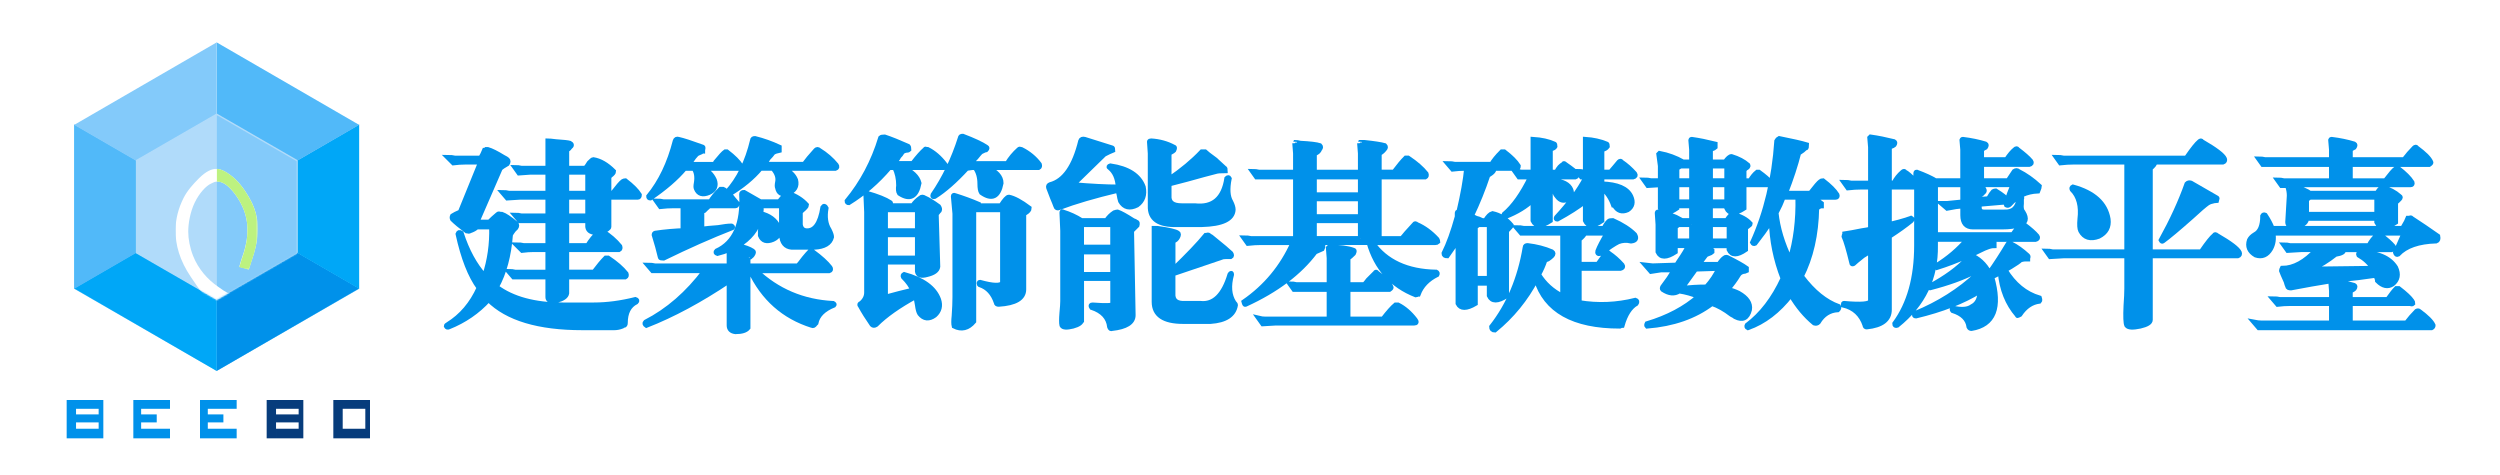 <?xml version="1.0" encoding="utf-8"?>
<!-- Generator: Adobe Illustrator 28.1.0, SVG Export Plug-In . SVG Version: 6.00 Build 0)  -->
<svg version="1.1" id="图层_1" xmlns="http://www.w3.org/2000/svg" xmlns:xlink="http://www.w3.org/1999/xlink" x="0px" y="0px"
	 viewBox="0 0 1500 285" style="enable-background:new 0 0 1500 285;" xml:space="preserve">
<style type="text/css">
	.st0{fill:#0091EA;stroke:#0091EA;stroke-width:3;}
	.st1{fill-rule:evenodd;clip-rule:evenodd;fill:#0091EA;}
	.st2{fill-rule:evenodd;clip-rule:evenodd;fill:#063C7C;}
	.st3{fill:#FFFFFF;}
	.st4{fill:#82D2FF;}
	.st5{fill:#0091EA;}
	.st6{fill:#00A7F7;}
	.st7{fill:#51B9F9;}
	.st8{fill:#83CAFA;}
	.st9{fill:#B0DBFA;}
	.st10{filter:url(#Adobe_OpacityMaskFilter);}
	.st11{fill-rule:evenodd;clip-rule:evenodd;fill:#FFFFFF;}
	.st12{mask:url(#mask-2_00000076568356338112172000000011879234831757933956_);fill:#83CAFA;}
	.st13{filter:url(#Adobe_OpacityMaskFilter_00000125589801296709233560000010816736257575422393_);}
	.st14{mask:url(#mask-2_00000172412419847966788590000009246759556466878380_);fill:#FFFFFF;}
	.st15{filter:url(#Adobe_OpacityMaskFilter_00000018940535240207090780000013287422665873951632_);}
	.st16{mask:url(#mask-2_00000145037975880392681550000003341942849238656907_);fill:#BDF280;}
</style>
<g id="BEEBD文字">
	<g id="建筑节能基础数据平台" transform="translate(267.812, 81.75)">
		<path id="形状" class="st0" d="M72.19,50.62v15h12.66c1.88-3.12,4.06-5.78,6.56-7.97c-4.06,0.31-6.25-0.78-6.56-3.28v-3.75
			H72.19z M72.19,36.56v11.25h12.66V36.56H72.19z M72.19,21.56v12.66h12.66V21.56H72.19z M72.19,94.22
			c-0.31,1.88-2.34,3.28-6.09,4.22c-3.44,0.62-5.16,0-5.16-1.88V84.38H47.81c-2.81,0-5.31,0-7.5,0l-2.81-3.28
			c1.25,0,2.5,0.16,3.75,0.47h19.69V67.97H52.5c-2.19,0-4.53,0.16-7.03,0.47l-3.28-3.28c1.56,0,2.97,0.16,4.22,0.47h14.53v-15h-9.38
			c-2.81,0-5.31,0-7.5,0l-2.81-3.28c1.25,0,2.5,0.16,3.75,0.47h15.94V36.56H44.06c-0.31,0-2.81,0.16-7.5,0.47l-2.81-3.28
			c1.25,0,2.5,0.16,3.75,0.47h23.44V21.56H50.16l-6.56,0.47l-2.34-3.28c1.25,0,2.5,0.16,3.75,0.47h15.94V2.81
			c0.62,0,2.19,0.16,4.69,0.47c4.69,0.31,7.5,0.62,8.44,0.94c1.25,0.62,1.25,1.41,0,2.34c-0.62,0.94-1.25,1.41-1.88,1.41v11.25
			h11.25c0.62-0.62,1.41-1.72,2.34-3.28c1.25-1.25,2.03-1.88,2.34-1.88c4.06,0.62,8.12,2.97,12.19,7.03c0,0.62-0.62,1.41-1.88,2.34
			c-0.62,0.62-0.94,0.94-0.94,0.94v9.84h2.34c3.12-4.06,5.16-6.41,6.09-7.03c0.62-0.31,1.09-0.47,1.41-0.47
			c4.06,3.12,6.88,5.94,8.44,8.44c0,0.94-0.31,1.41-0.94,1.41H97.5v17.81c0,0.62-1.25,1.56-3.75,2.81c4.06,2.5,7.5,5.47,10.31,8.91
			c0.31,0.94,0.16,1.56-0.47,1.88H72.19v13.59h16.41c2.81-3.75,5.16-6.56,7.03-8.44c0.62,0,1.09,0,1.41,0
			c4.69,3.12,8.28,6.25,10.78,9.38c0.31,0.94,0.16,1.56-0.47,1.88H72.19V94.22z M113.91,99.38c-4.38,2.19-6.56,6.41-6.56,12.66
			c0,0.94-0.31,1.41-0.94,1.41c-0.31,0-0.62,0.16-0.94,0.47c-1.56,0.62-3.12,0.94-4.69,0.94H81.56c-26.25,0-45-5.62-56.25-16.88
			c-6.56,7.19-14.53,12.66-23.91,16.41c-0.62,0.31-1.09,0.16-1.41-0.47c0-0.31,0.31-0.62,0.94-0.94c8.12-5,14.38-12.34,18.75-22.03
			c-5.31-7.19-9.53-17.97-12.66-32.34c0.31-0.94,0.94-1.09,1.88-0.47c3.44,10.62,8.12,19.22,14.06,25.78
			c3.12-9.38,4.53-19.22,4.22-29.53h-8.91c-0.94,0.94-2.34,1.72-4.22,2.34c-0.31,0.31-0.78,0.31-1.41,0c-0.31,0-0.47,0-0.47,0
			c-3.75-2.81-6.56-5.16-8.44-7.03c-0.31-0.62-0.31-1.25,0-1.88c0.94-0.62,2.5-1.41,4.69-2.34l12.19-30h-9.38
			c-2.19,0-4.53,0.16-7.03,0.47l-3.28-3.28c1.56,0,2.97,0.16,4.22,0.47h15.47c0.94-1.56,1.72-3.12,2.34-4.69
			c0.31,0,0.62-0.16,0.94-0.47c0.62,0,0.94,0,0.94,0c2.19,0.62,5.31,2.19,9.38,4.69c1.25,0.62,2.03,1.09,2.34,1.41
			c0.62,0.62,0.62,1.41,0,2.34c-2.19,1.25-3.59,2.19-4.22,2.81L18.28,51.56h7.5c1.56-1.56,3.28-3.12,5.16-4.69
			c0.31-0.31,0.78-0.31,1.41,0c0.31,0,0.62,0,0.94,0c1.88,0.62,4.69,2.5,8.44,5.62c0.62,0.62,0.62,1.41,0,2.34
			c-0.31,0.31-0.78,0.78-1.41,1.41c-0.94,1.25-1.56,2.19-1.88,2.81C37.5,71.56,34.69,82.03,30,90.47
			c9.69,7.19,22.97,10.78,39.84,10.78h18.75c7.81,0,16.09-1.09,24.84-3.28C114.38,98.28,114.53,98.75,113.91,99.38z"/>
		<path id="形状_00000008838589629116119650000008307953956256339352_" class="st0" d="M201.56,19.22
			c4.06,1.56,6.72,3.91,7.97,7.03c0.94,3.75-0.62,6.41-4.69,7.97c4.69,1.56,8.44,3.91,11.25,7.03c0,0.62-0.94,1.72-2.81,3.28
			c-0.62,0.62-0.94,0.94-0.94,0.94v7.5c0.31,2.19,1.41,3.44,3.28,3.75c5.31,0.62,8.75-4.06,10.31-14.06
			c0.62-0.94,1.25-0.78,1.88,0.47c-0.94,5.31-0.31,9.69,1.88,13.12c0.94,1.88,1.41,3.28,1.41,4.22c-0.94,3.75-4.38,5.78-10.31,6.09
			h-13.59c-3.75-0.31-5.78-2.81-6.09-7.5V41.72h-12.66c0.62,1.25,0.62,2.81,0,4.69c5.31,1.25,8.91,3.91,10.78,7.97
			c1.25,3.44,0.16,5.94-3.28,7.5c-3.75,1.56-6.25,0.78-7.5-2.34c0-0.62,0-1.56,0-2.81c0.62-3.12,0.47-5.62-0.47-7.5
			c-1.56,6.56-5.94,12.03-13.12,16.41c4.06,0.94,7.03,2.03,8.91,3.28c0.62,0.31,0.62,0.94,0,1.88c-0.31,0.62-0.94,1.25-1.88,1.88
			c0.94-0.62,0.62-0.47-0.94,0.47v4.69h30c0.62-0.62,1.88-2.19,3.75-4.69c1.56-1.88,2.66-3.12,3.28-3.75c0.62,0,1.25,0,1.88,0
			c4.69,3.44,8.12,6.56,10.31,9.38c0.62,0.94,0.47,1.56-0.47,1.88h-44.06c12.81,12.19,28.28,18.75,46.41,19.69
			c0.62,0.31,0.78,0.62,0.47,0.94c-6.25,2.5-9.84,6.09-10.78,10.78c0,0-0.16,0.16-0.47,0.47c-0.62,0.94-1.25,1.25-1.88,0.94
			c-16.88-5.31-29.22-16.25-37.03-32.81h-1.41v34.22c-1.25,1.56-3.75,2.34-7.5,2.34c-2.5-0.31-3.75-1.56-3.75-3.75V86.72
			c-17.19,11.56-33.75,20.47-49.69,26.72c-0.94-0.62-1.09-1.25-0.47-1.88c13.44-6.88,25.31-17.19,35.62-30.94h-23.91
			c-2.5,0-5,0-7.5,0l-2.81-3.28c1.56,0,2.97,0.16,4.22,0.47h44.53v-4.69v-5.16c-2.19,0.94-4.53,1.72-7.03,2.34
			c-0.94-0.31-1.09-0.78-0.47-1.41c10.94-5,15.94-16.41,15-34.22c0-0.62,0.47-0.94,1.41-0.94c1.56,0.94,4.84,2.81,9.84,5.62h11.25
			c2.5-3.12,4.06-4.84,4.69-5.16c-3.12,0.94-5-0.16-5.62-3.28c-0.31-0.62-0.31-1.72,0-3.28c0.62-2.81-0.31-5.62-2.81-8.44h-7.5
			c-4.69,5.62-10.94,10.78-18.75,15.47c0.62,0.62,1.41,1.56,2.34,2.81c1.25,1.56,2.03,2.5,2.34,2.81c0,0.94-0.31,1.41-0.94,1.41
			h-16.41c0.31,0.31,0,0.78-0.94,1.41c-0.31,0.31-0.78,0.78-1.41,1.41c-0.94,0.31-1.41,0.62-1.41,0.94v10.31
			c2.19-0.31,5.47-0.62,9.84-0.94c3.44-0.62,6.09-0.94,7.97-0.94c0.62,0.31,0.78,0.62,0.47,0.94c-12.81,5-26.56,11.09-41.25,18.28
			c-1.25,0-1.88-0.16-1.88-0.47c-0.94-4.06-2.19-8.59-3.75-13.59c0-0.62,0.47-0.94,1.41-0.94c1.88-0.31,4.53-0.62,7.97-0.94
			c3.75-0.31,6.41-0.47,7.97-0.47v-15h-5.62c-2.5,0-5.16,0.16-7.97,0.47l-2.34-3.28c1.56,0,2.97,0.16,4.22,0.47h28.12
			c1.25-2.19,3.28-4.69,6.09-7.5c0.62,0,1.09,0,1.41,0c0,0,0.31,0.16,0.94,0.47c0.62,0.62,1.09,1.09,1.41,1.41
			c7.19-7.81,12.34-18.28,15.47-31.41c0-0.62,0.47-0.94,1.41-0.94c5,1.25,9.84,2.97,14.53,5.16c0,0.62,0,1.25,0,1.88
			c-1.56,0.31-2.81,0.78-3.75,1.41c-0.62,0.94-1.56,2.03-2.81,3.28c-0.94,1.56-1.72,2.81-2.34,3.75h23.91
			c1.56-2.19,3.91-5,7.03-8.44c0.62-0.62,1.25-0.62,1.88,0c4.06,2.5,7.5,5.47,10.31,8.91c0.62,0.94,0.47,1.56-0.47,1.88H201.56z
			 M153.28,19.22c3.44,1.25,5.94,3.59,7.5,7.03c1.25,3.44,0.16,5.94-3.28,7.5c-3.75,1.56-6.25,0.78-7.5-2.34
			c-0.31-0.62-0.31-1.72,0-3.28c0.62-3.75,0.16-6.72-1.41-8.91h-5.62c-5,5.94-11.88,11.88-20.62,17.81c-0.62,0-0.94-0.31-0.94-0.94
			c7.19-8.75,12.5-19.84,15.94-33.28c0.31-0.94,0.94-1.25,1.88-0.94c2.81,0.62,7.66,2.19,14.53,4.69c0.31,0,0.31,0.62,0,1.88
			c0,0.31,0,0.47,0,0.47c-0.31,0-0.62,0.16-0.94,0.47c-1.56,0.62-2.5,1.09-2.81,1.41c-0.94,0.94-2.03,2.34-3.28,4.22
			c-0.62,0.94-1.09,1.56-1.41,1.88h15.47c0.31-0.31,0.62-0.78,0.94-1.41c2.81-3.44,4.69-5.47,5.62-6.09c0.31,0,0.62,0,0.94,0
			c4.06,3.12,6.88,5.94,8.44,8.44c0.31,0.62,0,1.09-0.94,1.41H153.28z"/>
		<path id="形状_00000179631203879031432660000017342037934747443361_" class="st0" d="M252.19,93.75V45.47l-0.47-10.78
			c0.31-0.31,0.47-0.47,0.47-0.47c6.56,1.88,11.25,3.75,14.06,5.62c0.31,0,0.31,0.47,0,1.41c0,0.31,0,0.47,0,0.47h13.59
			c1.25-1.88,2.81-3.44,4.69-4.69c0.62-0.62,1.41-0.62,2.34,0c2.19,0.94,5,2.66,8.44,5.16c0.62,0.94,0.78,1.72,0.47,2.34
			c0,0-0.16,0.16-0.47,0.47c-0.62,0.94-1.09,1.41-1.41,1.41l0.94,31.88c-0.31,2.19-2.5,3.75-6.56,4.69
			c-3.44,0.94-5.31,0.31-5.62-1.88v-5.62h-19.22v21.09c5.62-1.56,11.09-2.97,16.41-4.22c-0.94-2.5-2.81-5.16-5.62-7.97
			c-0.31-0.62-0.16-1.09,0.47-1.41c11.25,3.12,18.12,8.12,20.62,15c1.25,3.75,0.47,6.88-2.34,9.38c-3.44,2.5-6.41,2.19-8.91-0.94
			c-0.62-0.94-1.09-2.66-1.41-5.16c-0.31-1.88-0.62-3.59-0.94-5.16c-10.31,5.62-18.28,11.25-23.91,16.88
			c-0.94,0.62-1.72,0.62-2.34,0c-2.81-4.06-5.16-7.81-7.03-11.25c-0.62-0.62-0.47-1.09,0.47-1.41
			C251.09,98.44,252.19,96.25,252.19,93.75z M333.75,88.12V44.06h-17.34v67.03c-3.44,4.06-7.34,5-11.72,2.81
			c-0.31-1.25-0.31-3.28,0-6.09c0.31-4.38,0.47-8.12,0.47-11.25V46.41l-0.94-10.31c0-0.62,0.31-0.78,0.94-0.47
			c5,1.56,9.69,3.28,14.06,5.16c0,0.31,0,0.62,0,0.94h13.59c2.19-3.44,3.75-5.16,4.69-5.16c3.12,0.62,7.19,2.81,12.19,6.56
			c0,0.94-0.78,1.88-2.34,2.81c-0.62,0.31-0.94,0.47-0.94,0.47v45.47c0,5.31-5,8.28-15,8.91c-0.94,0-1.41-0.31-1.41-0.94
			c-1.88-5.62-5.16-9.22-9.84-10.78c-0.31,0-0.47-0.31-0.47-0.94c0-0.31,0.16-0.47,0.47-0.47C327.97,89.84,332.5,90,333.75,88.12z
			 M298.59,18.75h-24.84c5.62,2.5,8.91,5.62,9.84,9.38c-1.56,8.12-5.47,10.16-11.72,6.09c-0.62-0.94-0.78-2.5-0.47-4.69
			c0-4.06-0.78-7.66-2.34-10.78h-3.28c-7.19,8.44-15.31,15.47-24.38,21.09c-0.62,0-0.94-0.31-0.94-0.94
			c9.06-10.94,15.78-23.59,20.16-37.97c0.31-0.31,1.09-0.47,2.34-0.47c3.75,1.25,8.44,3.12,14.06,5.62
			c0.31,0.31,0.47,0.94,0.47,1.88c-0.31,0.31-0.94,0.47-1.88,0.47c-1.25,0.31-2.03,0.78-2.34,1.41s-0.94,1.41-1.88,2.34
			c-0.31,0.94-1.41,2.34-3.28,4.22h11.72c3.12-4.06,5.62-6.88,7.5-8.44c0-0.31,0.31-0.31,0.94,0c0.31,0,0.47,0,0.47,0
			c3.75,1.88,7.19,4.84,10.31,8.91C300,17.81,299.84,18.44,298.59,18.75z M314.53,16.41h22.03c1.88-3.12,4.22-5.94,7.03-8.44
			c0.31-0.31,0.62-0.31,0.94,0c0.31,0,0.47,0,0.47,0c4.38,2.19,7.97,5.16,10.78,8.91c0.31,0.94,0.16,1.56-0.47,1.88h-30.94
			c5.62,2.5,8.44,5.62,8.44,9.38c-1.56,8.12-5.47,10-11.72,5.62c-0.62-0.94-0.94-2.66-0.94-5.16c0-4.06-0.94-7.34-2.81-9.84h-1.88
			l-3.28,0.47c-6.88,7.5-13.28,13.12-19.22,16.88c-0.94,0.31-1.25,0-0.94-0.94c6.88-10,12.34-21.41,16.41-34.22
			c0-0.62,0.47-0.94,1.41-0.94c6.56,2.5,11.25,4.69,14.06,6.56c0.62,0.31,0.62,0.78,0,1.41c-0.31,0-1.41,0.47-3.28,1.41
			c-0.62,0.62-1.56,1.72-2.81,3.28C316.25,14.22,315.16,15.47,314.53,16.41z M263.44,59.06v14.06h19.22V59.06H263.44z M263.44,44.06
			v12.66h19.22V44.06H263.44z"/>
		<path id="形状_00000007395897719444625550000017910257679990479287_" class="st0" d="M381.09,69.38v13.59h18.75V69.38H381.09z
			 M381.09,52.97v13.59h18.75V52.97H381.09z M381.09,110.16c0,1.56-1.72,2.81-5.16,3.75c-3.75,0.94-5.94,0.78-6.56-0.47
			c-0.31-1.25-0.31-3.75,0-7.5c0.31-3.12,0.47-5.47,0.47-7.03V56.72l-0.47-10.78c0-0.62,0.16-0.78,0.47-0.47
			c4.06,1.25,7.81,2.97,11.25,5.16h15c1.25-1.88,2.81-3.44,4.69-4.69c0.94-0.31,1.56-0.47,1.88-0.47c1.88,0.62,5,2.34,9.38,5.16
			c0.94,0.31,1.56,0.62,1.88,0.94c0.62,0,0.78,0.62,0.47,1.88c-0.94,0.94-2.03,2.03-3.28,3.28l0.94,50.62
			c0,4.38-4.22,7.03-12.66,7.97c-0.62,0.31-1.09,0-1.41-0.94c-0.62-5.62-4.22-9.53-10.78-11.72c-0.62-0.94-0.47-1.41,0.47-1.41
			c8.12,0.62,12.19,0.47,12.19-0.47V85.31h-18.75V110.16z M398.44,17.81c10.62,1.56,17.19,5.78,19.69,12.66
			c0.94,4.69-0.31,8.28-3.75,10.78c-4.38,2.19-7.66,1.41-9.84-2.34c-0.31-0.94-0.62-2.34-0.94-4.22c-0.31-0.94-0.47-1.72-0.47-2.34
			c-14.38,3.44-26.09,6.88-35.16,10.31c-1.25,0.62-2.03,0.31-2.34-0.94c-0.31-0.94-0.94-2.5-1.88-4.69
			c-1.25-3.12-2.03-5.16-2.34-6.09s0-1.56,0.94-1.88c8.44-2.19,14.53-10.94,18.28-26.25c0.31-0.94,1.09-1.25,2.34-0.94
			c8.12,2.5,13.59,4.22,16.41,5.16c0.31,0,0.47,0.47,0.47,1.41c-0.62,0.31-1.41,0.62-2.34,0.94c-1.25,0.62-2.19,1.09-2.81,1.41
			l-18.75,18.28c10.94,0.94,20,1.41,27.19,1.41c-0.31-5.31-2.03-9.22-5.16-11.72C397.34,18.44,397.5,18.12,398.44,17.81z
			 M455.16,9.38c0.62,0.62,2.66,2.19,6.09,4.69c3.12,2.81,5,4.53,5.62,5.16c0.31,0,0.47,0.47,0.47,1.41c-2.81,0-4.69,0.16-5.62,0.47
			c-3.75,0.94-9.53,2.5-17.34,4.69c-5,1.25-8.59,2.19-10.78,2.81v7.03c-0.31,4.06,2.19,6.09,7.5,6.09h7.97
			c10.94,1.25,17.34-4.22,19.22-16.41c0.62-0.62,1.09-0.62,1.41,0c-1.25,6.25-0.94,10.94,0.94,14.06c0.94,1.88,1.41,3.44,1.41,4.69
			c-0.31,5.62-6.56,8.59-18.75,8.91h-15c-10.94,0.31-16.25-3.44-15.94-11.25V10.31l-0.47-7.03c0-0.31,0.31-0.47,0.94-0.47
			c5,0.31,9.53,1.56,13.59,3.75c0.62,0,0.62,0.62,0,1.88c-0.31,0.31-0.78,0.62-1.41,0.94s-1.09,0.62-1.41,0.94v15.47
			c7.81-5.31,14.38-10.78,19.69-16.41C453.59,9.38,454.22,9.38,455.16,9.38z M470.62,72.19c-0.62,0-1.56,0-2.81,0
			s-2.19,0.16-2.81,0.47l-29.06,9.84v11.72c-0.31,4.38,2.19,6.41,7.5,6.09h8.91c8.12,0.94,14.06-4.84,17.81-17.34
			c0.62-0.94,0.94-0.94,0.94,0c-1.88,6.88-1.41,12.5,1.41,16.88c0.62,0.62,0.94,1.09,0.94,1.41c-0.94,5.94-5.94,9.22-15,9.84h-16.41
			c-11.56,0-17.34-3.91-17.34-11.72V55.31c0.31,0,0.94,0,1.88,0c6.88,0.94,10.94,1.88,12.19,2.81c0.62,0.31,0.62,1.09,0,2.34
			s-1.56,2.03-2.81,2.34v17.34c9.06-8.75,15.62-15.62,19.69-20.62c0,0,0.16,0,0.47,0c0.62-0.31,1.09-0.31,1.41,0
			s0.78,0.62,1.41,0.94c6.56,5.31,10.47,8.59,11.72,9.84C471.25,71.25,471.25,71.88,470.62,72.19z"/>
		<path id="形状_00000114052311166131834550000002587999916639915664_" class="st0" d="M548.44,35.16V24.38h-27.66v10.78H548.44z
			 M548.44,48.28V37.5h-27.66v10.78H548.44z M548.44,61.41V50.62h-27.66v10.78H548.44z M555.47,63.75
			c8.12,11.56,20.94,17.5,38.44,17.81c0.62,0.31,0.78,0.78,0.47,1.41c-5.62,2.81-9.38,6.72-11.25,11.72c0,0-0.16,0-0.47,0
			c-0.31,0.31-0.62,0.47-0.94,0.47c-14.38-5.62-23.75-16.09-28.12-31.41h-30.94c1.25,0.94,2.34,1.56,3.28,1.88
			c0,0.62-0.16,1.25-0.47,1.88l-4.22,1.88c-9.38,12.5-23.28,22.97-41.72,31.41c-0.31,0.31-0.62-0.16-0.94-1.41
			c13.12-9.06,22.97-20.94,29.53-35.62h-19.22c-2.5,0-5.16,0.16-7.97,0.47l-2.34-3.28c1.56,0,2.97,0.16,4.22,0.47h26.72V24.38
			h-15.47c-2.81,0-5.47,0-7.97,0l-2.34-3.28c1.25,0,2.5,0.16,3.75,0.47h22.03V10.31l-0.47-6.09c0,0.31,0.16,0.16,0.47-0.47
			c0.62,0,1.56,0.16,2.81,0.47c5.94,0.31,9.84,0.78,11.72,1.41c0.62,0.62,0.62,1.25,0,1.88c-0.62,1.56-1.72,2.5-3.28,2.81v11.25
			h27.66V10.31l-0.47-6.09c0,0.31,0.16,0.16,0.47-0.47c0.62,0,1.41,0,2.34,0c5.94,0.62,10,1.25,12.19,1.88
			c0.62,0.62,0.62,1.25,0,1.88c-0.94,1.25-2.03,2.19-3.28,2.81v11.25h8.91c2.81-3.75,5.16-6.56,7.03-8.44c0.62,0,1.09,0,1.41,0
			c4.69,3.12,8.28,6.25,10.78,9.38c0.31,0.94,0.16,1.56-0.47,1.88h-27.66v37.03h13.59c0.62-0.62,1.56-1.72,2.81-3.28
			c2.5-2.81,4.06-4.53,4.69-5.16c0.31-0.62,0.78-0.62,1.41,0c4.38,1.88,8.44,4.84,12.19,8.91c0.31,0.62,0.47,1.09,0.47,1.41
			c-0.31,0.31-0.78,0.47-1.41,0.47H555.47z M529.69,109.69V91.88h-13.12c-2.81,0-5.47,0-7.97,0l-2.34-3.28
			c1.25,0,2.5,0.16,3.75,0.47h19.69V73.12l-0.47-6.09c0.31-0.31,0.47-0.47,0.47-0.47c6.25,0,11.09,0.62,14.53,1.88
			c0.62,0,0.62,0.62,0,1.88c-1.25,1.25-2.34,2.19-3.28,2.81v15.94h9.84c0.62-0.62,1.41-1.56,2.34-2.81
			c2.19-2.19,3.59-3.59,4.22-4.22c0.31-0.62,0.62-0.62,0.94,0c4.69,3.44,7.5,6.25,8.44,8.44c0.31,0.31,0,0.78-0.94,1.41h-24.84
			v17.81h21.09c3.12-4.06,5.62-6.88,7.5-8.44c0,0,0.31,0,0.94,0c0.31,0,0.47,0,0.47,0c3.75,1.88,7.19,4.84,10.31,8.91
			c0.94,1.25,0.78,1.88-0.47,1.88h-82.97c-0.31,0-2.97,0.16-7.97,0.47l-2.34-3.28c1.25,0.31,2.5,0.47,3.75,0.47H529.69z"/>
		<path id="形状_00000084526800645457203870000005911819815915517572_" class="st0" d="M655.31,82.97
			c3.44,5.62,8.28,10,14.53,13.12V58.12H652.5c-2.5,0-5,0-7.5,0l-2.81-3.28c1.56,0,2.97,0.16,4.22,0.47h48.28
			c0.62-1.56,1.56-2.97,2.81-4.22c0.31-0.31,1.09-0.47,2.34-0.47c5.62,2.5,10,5.31,13.12,8.44c1.25,2.19,0.62,3.44-1.88,3.75
			c0,0-0.16,0-0.47,0c-2.5-0.62-5-0.47-7.5,0.47c-2.5,1.25-5.78,3.44-9.84,6.56c-0.62,0.31-0.94,0.47-0.94,0.47
			c-1.25,0.31-1.72-0.16-1.41-1.41c0.94-2.5,2.81-6.09,5.62-10.78h-13.59c-0.31,0.94-1.41,2.19-3.28,3.75v15h11.25
			c1.88-2.81,3.59-5,5.16-6.56c0.62-0.62,1.09-0.62,1.41,0c2.81,1.88,5.47,4.22,7.97,7.03c0.62,0.94,0.31,1.56-0.94,1.88h-24.84
			v20.62c11.25,1.88,22.5,1.41,33.75-1.41c0.94,0.31,1.09,0.94,0.47,1.88c-3.75,2.19-6.56,6.56-8.44,13.12
			c-0.31,0-0.78,0.16-1.41,0.47c-27.81,0-44.53-9.38-50.16-28.12c-6.25,11.88-14.53,22.03-24.84,30.47c-1.25,0-1.88-0.62-1.88-1.88
			c10.31-13.12,17.03-29.06,20.16-47.81c0-0.62,0.47-0.94,1.41-0.94c5.31,0.62,10.16,1.88,14.53,3.75c0.94,0.62,0.94,1.41,0,2.34
			c-0.62,0.62-1.41,1.25-2.34,1.88c-0.94,0.31-1.56,0.62-1.88,0.94C658.12,77.34,656.88,80.16,655.31,82.97z M625.78,85.31V52.97
			h-6.56c-0.31,0.31-0.94,0.78-1.88,1.41v30.94H625.78z M598.59,70.31c2.81-5.62,5.47-12.97,7.97-22.03v-2.34
			c0-0.31,0.16-0.47,0.47-0.47h0.47c2.5-10.62,4.06-19.38,4.69-26.25h-0.94c-2.5,0-5,0.16-7.5,0.47l-2.81-3.28
			c1.56,0,2.97,0.16,4.22,0.47h22.03c1.25-2.19,3.28-4.69,6.09-7.5c0.62,0,1.09,0,1.41,0c4.06,3.12,6.88,5.94,8.44,8.44
			c0,0.94-0.31,1.41-0.94,1.41h-14.06c0.94,0.94-0.16,2.34-3.28,4.22c-2.81,8.44-6.09,16.56-9.84,24.38
			c0.62,0.31,1.56,0.78,2.81,1.41c1.25,0.31,2.19,0.62,2.81,0.94c0,0,0,0.16,0,0.47h2.81c1.56-2.5,2.97-3.91,4.22-4.22
			c4.38,0.94,8.12,3.28,11.25,7.03c0,0.31-0.62,1.09-1.88,2.34c-0.62,0.62-0.94,0.94-0.94,0.94v38.91c-5.31,3.44-8.75,3.44-10.31,0
			v-7.5h-8.44v12.19c-5.31,3.12-8.75,3.12-10.31,0V61.88c-1.88,3.12-4.06,6.41-6.56,9.84C599.22,71.72,598.59,71.25,598.59,70.31z
			 M700.78,41.25h-0.47c-1.56-4.38-3.91-7.81-7.03-10.31v19.69c-5,3.44-8.28,3.44-9.84,0V38.91c-4.38,3.44-10,7.03-16.88,10.78
			c-0.62,0-0.78-0.31-0.47-0.94c7.81-8.44,13.59-16.25,17.34-23.44v-0.94h-2.34l-2.34-3.28c1.25,0,2.5,0.16,3.75,0.47h0.94V1.88
			c4.69,0.31,8.91,1.25,12.66,2.81c0.31,0,0.47,0.47,0.47,1.41c-0.62,0.94-1.72,1.56-3.28,1.88v13.59h5.16
			c0.31-0.31,1.25-1.41,2.81-3.28c1.25-1.56,2.03-2.5,2.34-2.81c0.62-0.62,1.09-0.62,1.41,0c2.81,1.88,5.47,4.22,7.97,7.03
			c0.62,0.94,0.31,1.56-0.94,1.88h-18.75v4.22c9.38,0.31,15.16,2.81,17.34,7.5c1.56,3.44,0.94,6.09-1.88,7.97
			C705.31,45.62,702.66,44.69,700.78,41.25z M666.56,36.09c-0.62-0.62-1.09-1.41-1.41-2.34c-0.31-1.25-1.25-2.66-2.81-4.22v21.09
			c-5.31,3.44-8.75,3.44-10.31,0V37.97c-4.06,4.06-9.69,7.5-16.88,10.31c-0.62-0.31-0.78-0.78-0.47-1.41
			c5.62-4.69,10.94-12.19,15.94-22.5h-7.03l-2.34-3.28c1.25,0,2.5,0.16,3.75,0.47h7.03V1.88c5,0.31,9.22,1.25,12.66,2.81
			c0.31,0,0.47,0.47,0.47,1.41c-0.31,0.62-1.09,1.09-2.34,1.41c-0.31,0.31-0.47,0.47-0.47,0.47v13.59h3.75
			c1.25-2.5,2.66-4.06,4.22-4.69c0-0.62,0.31-0.62,0.94,0c4.06,2.81,6.41,4.69,7.03,5.62c0.31,0.94,0,1.56-0.94,1.88h-15v2.34
			c5.94,0,9.84,1.41,11.72,4.22c1.56,2.5,1.25,4.69-0.94,6.56C670.62,39.06,668.44,38.59,666.56,36.09z"/>
		<path id="形状_00000001637225409274584450000005650740106510655654_" class="st0" d="M738.28,29.06v10.31h8.91V29.06H738.28z
			 M747.19,52.97h-7.97c-0.31,0.31-0.94,0.78-1.88,1.41v8.44h9.84V52.97z M769.69,62.81v-9.84h-11.25v9.84H769.69z M747.19,17.81
			h-6.56c-0.62,0.31-1.41,0.78-2.34,1.41v7.5h8.91V17.81z M768.28,26.72v-8.91h-9.84v8.91H768.28z M768.28,39.38V29.06h-9.84v10.31
			H768.28z M756.09,90.47c3.12-3.44,5.62-7.19,7.5-11.25l-14.06,0.47l-8.44,11.72C745.78,90.78,750.78,90.47,756.09,90.47z
			 M763.59,76.88c1.25-1.88,2.34-3.12,3.28-3.75c0.62-0.62,1.41-0.62,2.34,0c5,2.5,8.59,4.53,10.78,6.09c0,0.62,0,1.09,0,1.41
			c-0.62,0.31-1.25,0.47-1.88,0.47c-1.25,0.31-2.19,0.94-2.81,1.88c-1.88,3.12-4.06,6.09-6.56,8.91c2.5,0.62,4.69,1.41,6.56,2.34
			c5,2.81,7.19,6.09,6.56,9.84c-1.25,5-4.06,6.41-8.44,4.22c-0.31-0.31-1.09-0.78-2.34-1.41c-4.06-3.12-7.97-5.31-11.72-6.56
			c-10.31,7.81-23.28,12.34-38.91,13.59c-0.31-0.31-0.31-0.78,0-1.41c12.5-3.75,22.81-9.22,30.94-16.41
			c-3.75-1.56-7.66-2.66-11.72-3.28c-2.81,1.88-6.09,1.56-9.84-0.94c-0.31-0.31-0.31-0.78,0-1.41c0.94-1.25,2.19-2.97,3.75-5.16
			c1.56-2.5,2.66-4.22,3.28-5.16h-7.97l-6.09,0.94l-3.28-3.75l4.22,0.47l14.53-0.47c0.31-0.62,0.78-1.41,1.41-2.34
			c2.81-4.06,4.69-7.19,5.62-9.38h-7.97v3.75c-5.31,3.44-8.75,3.44-10.31,0V52.97l-0.47-7.03c0-0.31,0.16-0.47,0.47-0.47
			c5.31,0.94,9.84,2.5,13.59,4.69c0,0,0,0.16,0,0.47h6.56v-8.91h-8.91v1.41c-5,3.44-8.28,3.44-9.84,0V29.06l-7.5,0.47l-2.34-3.28
			c1.56,0,2.97,0.16,4.22,0.47h5.62v-8.91l-0.94-7.03c0.31-0.31,0.47-0.47,0.47-0.47c5,0.94,9.69,2.66,14.06,5.16h5.16v-7.5
			l-0.47-5.62c0-0.31,0.16-0.47,0.47-0.47c4.38,0.62,9.06,1.56,14.06,2.81c0,0.31,0,0.94,0,1.88c-0.31,0.31-0.94,0.62-1.88,0.94
			c-0.31,0.31-0.62,0.47-0.94,0.47v7.5h8.91c1.56-2.19,2.81-3.28,3.75-3.28c4.06,1.25,7.34,2.97,9.84,5.16
			c0.31,0.62-0.16,1.25-1.41,1.88c-0.62,0.62-0.94,1.09-0.94,1.41v6.09h3.75c1.25-2.19,2.66-3.91,4.22-5.16c0,0,0.31,0,0.94,0
			c3.44,2.5,5.78,4.53,7.03,6.09c0.31,0.94,0,1.41-0.94,1.41h-15v14.06c-5.31,3.44-8.75,3.44-10.31,0v-1.41h-9.84v8.91h9.84
			c1.56-2.5,2.81-3.75,3.75-3.75c4.69,1.25,8.12,3.12,10.31,5.62c0,0.31-0.47,0.78-1.41,1.41s-1.41,1.09-1.41,1.41v12.66
			c-5,3.44-8.28,3.44-9.84,0v-2.34h-16.41c2.19,0.31,4.22,1.25,6.09,2.81c0,0.31,0,0.62,0,0.94c-0.31,0.31-0.94,0.62-1.88,0.94
			s-1.56,0.62-1.88,0.94l-4.22,5.62H763.59z M812.81,84.38h0.47c6.88,9.06,14.22,15,22.03,17.81c0.31,0.62,0.16,1.25-0.47,1.88
			c-5,0.31-8.91,2.81-11.72,7.5c-0.62,0.62-1.41,0.78-2.34,0.47c-5.31-4.38-10-10-14.06-16.88c-7.5,9.69-16.09,16.25-25.78,19.69
			c-0.62-0.31-0.78-0.78-0.47-1.41c8.75-6.56,15.94-15.94,21.56-28.12c-4.38-11.25-6.72-22.81-7.03-34.69
			c-3.12,4.69-6.41,9.22-9.84,13.59c-0.62,0.31-1.09,0.16-1.41-0.47c8.12-17.81,12.97-38.12,14.53-60.94
			c0.31-0.62,0.78-1.09,1.41-1.41c7.81,1.56,13.28,2.81,16.41,3.75c0,1.25-0.16,1.88-0.47,1.88s-0.94,0.47-1.88,1.41
			c-1.25,0.94-2.03,1.41-2.34,1.41c-1.88,7.5-4.53,15.62-7.97,24.38h15c3.12-4.06,5.16-6.41,6.09-7.03
			c0.31-0.31,0.78-0.47,1.41-0.47c4.06,3.12,6.88,5.94,8.44,8.44c0.31,0.94,0,1.41-0.94,1.41H817.5c3.12,0.94,5.62,2.19,7.5,3.75
			c0,0.31,0,0.78,0,1.41c-0.62,0-1.56,0.47-2.81,1.41C821.88,59.06,818.75,72.81,812.81,84.38z M797.81,45.94
			c0.94,9.06,3.75,18.44,8.44,28.12c3.44-11.25,5-23.75,4.69-37.5h-8.91c-0.31,0.94-0.94,2.5-1.88,4.69
			C799.22,43.12,798.44,44.69,797.81,45.94z"/>
		<path id="形状_00000146499607288384617980000004887350171498121601_" class="st0" d="M919.69,37.97l5.62-0.47
			c1.25-2.19,2.19-3.59,2.81-4.22c0.62-0.31,1.09-0.47,1.41-0.47c4.06,2.5,6.41,4.38,7.03,5.62c0.62-2.19,1.72-5.16,3.28-8.91v-0.47
			h-30c6.25,0.94,10.47,1.88,12.66,2.81c0.31,0.62,0.31,1.09,0,1.41s-0.78,0.78-1.41,1.41c-0.62,0.31-1.09,0.62-1.41,0.94V37.97z
			 M942.66,107.34c-5.94-6.88-9.38-15.47-10.31-25.78c-0.62,0.31-1.41,0.78-2.34,1.41c-1.25,0.62-2.19,1.09-2.81,1.41
			c5.31,18.44,1.25,28.75-12.19,30.94c-0.62,0-1.09-0.31-1.41-0.94c-0.62-4.69-3.91-7.97-9.84-9.84c-0.31-0.31-0.31-0.78,0-1.41
			c5.31,1.25,9.22,0.94,11.72-0.94c3.12-1.56,4.69-4.69,4.69-9.38c-10,6.25-22.81,11.25-38.44,15c-0.94,0-1.09-0.47-0.47-1.41
			c14.38-5.94,26.72-13.75,37.03-23.44c0-0.31-0.16-0.62-0.47-0.94c0-0.62-0.16-0.94-0.47-0.94c-7.19,3.75-16.25,7.03-27.19,9.84
			c-0.31,0-0.31-0.31,0-0.94c9.38-5,16.88-10.47,22.5-16.41c-0.62-0.62-0.94-1.09-0.94-1.41c-5.62,2.5-11.41,4.69-17.34,6.56
			c-0.62-0.62-0.78-0.94-0.47-0.94c7.19-4.38,13.44-9.69,18.75-15.94h-19.22v3.75c0.31,19.38-7.34,35.31-22.97,47.81
			c-0.94,0.31-1.41,0-1.41-0.94c8.75-11.88,13.12-27.5,13.12-46.88V32.81v-2.34h-16.41v22.5c1.25-0.31,3.12-0.78,5.62-1.41
			c3.44-0.94,5.94-1.72,7.5-2.34c0.62,0.31,0.62,0.78,0,1.41c-3.44,2.81-7.81,5.94-13.12,9.38v44.06c0,5.94-4.53,9.38-13.59,10.31
			c-0.62,0-0.94-0.31-0.94-0.94c-2.19-6.56-6.56-10.62-13.12-12.19c0-0.62,0.16-0.94,0.47-0.94c10.31,0.94,15.62,0.47,15.94-1.41
			V68.44c-0.94,0.94-2.5,2.03-4.69,3.28c-3.12,2.5-5,4.06-5.62,4.69c-0.62,0.31-0.94,0.16-0.94-0.47
			c-1.88-7.81-3.44-13.12-4.69-15.94c0-0.31,0.16-0.62,0.47-0.94c0-0.31,0-0.47,0-0.47c2.19-0.31,5.62-0.94,10.31-1.88
			c2.19-0.31,3.91-0.62,5.16-0.94V30.47h-5.62c-2.5,0-5.16,0.16-7.97,0.47l-2.34-3.28c1.56,0,2.97,0.16,4.22,0.47h11.72V6.56
			l-0.47-5.62l0,0c0.31-0.31,0.47-0.47,0.47-0.47c4.38,0.62,9.06,1.56,14.06,2.81c0.62,0.31,0.62,0.94,0,1.88
			c-0.31,0.31-0.94,0.62-1.88,0.94c-0.31,0.31-0.62,0.47-0.94,0.47v21.56h2.81c1.25-2.5,2.97-4.69,5.16-6.56
			c0.62-0.62,1.09-0.62,1.41,0c0.94,0.31,3.12,2.19,6.56,5.62v-5.16c0-0.31,0.16-0.47,0.47-0.47c5,1.88,8.75,3.59,11.25,5.16h16.41
			V7.97l-0.47-5.62V1.88c0,0.31,0,0.47,0,0.47c0-0.31,0.16-0.47,0.47-0.47c5,0.62,9.53,1.56,13.59,2.81c0.62,0.31,0.62,0.94,0,1.88
			c-0.62,0.31-1.41,0.78-2.34,1.41v6.09h15c1.88-2.81,3.59-4.84,5.16-6.09c0.62-0.62,1.09-0.62,1.41,0
			c3.75,2.81,6.41,5.16,7.97,7.03c0.62,0.94,0.31,1.56-0.94,1.88h-28.59v9.84h15.94l3.75-5.62c0.94-0.62,1.72-0.62,2.34,0
			c4.38,2.19,8.59,5.16,12.66,8.91c0,0.31-0.31,1.25-0.94,2.81c-6.88,0.31-12.5,2.97-16.88,7.97c-0.62,0.62-1.25,0.78-1.88,0.47
			c-0.31-0.62-0.31-1.25,0-1.88l-16.41,1.41v1.88c0,1.88,0.94,2.81,2.81,2.81h12.19c5.31,0.31,8.28-2.5,8.91-8.44
			c0.31-0.31,0.78-0.47,1.41-0.47c0.31,0.31,0.31,0.62,0,0.94c0,0.31,0,1.25,0,2.81c-0.31,2.5,0,4.22,0.94,5.16
			c2.5,4.06,1.72,6.56-2.34,7.5c-2.19,0.94-5.62,1.41-10.31,1.41h-17.34c-4.06,0-6.09-2.34-6.09-7.03v-5.62l-4.22,0.47l-5.16,0.94
			l-3.28-2.81h3.28l9.38-0.94V29.06h-16.41v30h46.41c1.88-2.81,3.59-4.84,5.16-6.09c0.62-0.62,1.09-0.62,1.41,0
			c3.75,2.81,6.41,5.16,7.97,7.03c0.62,0.94,0.31,1.56-0.94,1.88h-30.47c2.5,0.62,4.38,1.41,5.62,2.34c0,0.31,0,0.78,0,1.41
			c-1.25,0-2.66,0.31-4.22,0.94c-0.94,0.31-2.34,0.94-4.22,1.88c-2.5,1.25-4.53,2.19-6.09,2.81c5,1.88,8.91,5.47,11.72,10.78
			c3.75-5.31,7.5-11.09,11.25-17.34c0.62-0.31,1.25-0.31,1.88,0c3.12,1.56,6.41,3.91,9.84,7.03c0.31,0.31,0.31,0.78,0,1.41
			c0,0.31,0,0.47,0,0.47c-0.31,0-0.78,0-1.41,0s-1.56,0.16-2.81,0.47c-0.94,0.94-2.97,2.34-6.09,4.22
			c-1.56,0.94-2.66,1.56-3.28,1.88c5.31,8.75,12.19,14.38,20.62,16.88c0.31,0.94,0.31,1.56,0,1.88c-4.69,0.62-8.59,3.28-11.72,7.97
			c0,0-0.31,0.16-0.94,0.47C942.81,107.66,942.66,107.66,942.66,107.34z"/>
		<path id="形状_00000183955820872229750930000016842062890808278667_" class="st0" d="M1022.34,110.16
			c0,1.56-2.03,2.81-6.09,3.75c-4.38,0.94-7.03,0.78-7.97-0.47c-0.62-1.25-0.78-5.16-0.47-11.72c0.31-4.38,0.47-7.81,0.47-10.31
			V71.72h-37.97c-0.31,0-2.97,0.16-7.97,0.47L960,68.91c1.25,0,2.5,0.16,3.75,0.47h44.53V15.47h-31.88c-2.5,0-5.16,0.16-7.97,0.47
			l-2.34-3.28c1.56,0,2.97,0.16,4.22,0.47h73.59c0,0,0.16-0.16,0.47-0.47c3.44-5,5.94-8.12,7.5-9.38c0.62-0.62,1.09-0.62,1.41,0
			c8.12,4.69,12.66,8.12,13.59,10.31c0.31,0.94,0,1.56-0.94,1.88h-40.78c0,0.94-0.94,2.19-2.81,3.75v50.16h30.47
			c0,0,0.16-0.16,0.47-0.47c3.44-5,5.94-8.12,7.5-9.38c0.31-0.62,0.78-0.62,1.41,0c8.12,4.69,12.66,8.12,13.59,10.31
			c0.31,0.94,0,1.56-0.94,1.88h-52.5v16.88C1022.34,94.53,1022.34,101.72,1022.34,110.16z M975.94,30.47
			c12.5,3.44,19.53,9.84,21.09,19.22c0.62,4.69-1.25,8.12-5.62,10.31c-5,1.88-8.59,0.78-10.78-3.28c-0.62-1.25-0.78-3.59-0.47-7.03
			c0.94-7.81-0.62-13.75-4.69-17.81C975.16,31.25,975.31,30.78,975.94,30.47z M1046.72,28.12c8.75,5,13.91,7.97,15.47,8.91
			c0.31,0,0.31,0.47,0,1.41c-0.62,0-2.03,0.31-4.22,0.94c-0.31,0.31-0.62,0.47-0.94,0.47c-2.19,1.56-5.47,4.38-9.84,8.44
			c-8.12,7.19-13.91,12.03-17.34,14.53c-0.31,0.31-0.62,0.16-0.94-0.47c6.56-11.88,11.72-23.12,15.47-33.75
			C1045,27.97,1045.78,27.81,1046.72,28.12z"/>
		<path id="形状_00000061443341955154770840000000158016845507723452_" class="st0" d="M1158.75,86.72c0-0.31-0.16-0.94-0.47-1.88
			c-0.31-0.62-0.62-1.09-0.94-1.41c-1.88,0.31-5.31,0.78-10.31,1.41c-6.56,0.62-11.72,1.25-15.47,1.88
			c4.38,0.62,8.75,1.56,13.12,2.81c0.62,0.31,0.62,0.94,0,1.88c-0.31,0.31-0.78,0.62-1.41,0.94c-0.31,0.31-0.62,0.47-0.94,0.47v5.16
			h22.5c2.19-3.12,3.91-5.31,5.16-6.56c0.62,0,1.09,0,1.41,0c4.06,3.12,6.72,5.62,7.97,7.5c0.31,0.31,0.47,0.78,0.47,1.41
			c-0.31,0.31-0.78,0.31-1.41,0h-36.09v11.72h33.75c1.88-2.5,3.91-4.84,6.09-7.03c0.62-0.31,1.09-0.31,1.41,0
			c4.69,3.44,7.5,6.25,8.44,8.44c0,0.62-0.31,1.09-0.94,1.41H1095c-2.5,0-5,0-7.5,0l-2.81-3.28c1.56,0.31,2.97,0.47,4.22,0.47h42.19
			v-11.72h-24.84c-2.5,0-5,0.16-7.5,0.47l-2.81-3.28c1.56,0,2.97,0.16,4.22,0.47h30.94v-5.16l-0.47-6.09
			c-7.81,1.25-15.78,2.66-23.91,4.22c-1.25,0-1.88-0.31-1.88-0.94c-0.31-0.62-0.62-1.56-0.94-2.81c-1.56-3.44-2.5-5.62-2.81-6.56
			c0-0.31,0.16-0.78,0.47-1.41c6.88,0,13.75-3.75,20.62-11.25h-9.38c-0.31,0-2.97,0.16-7.97,0.47l-2.34-3.28
			c1.25,0,2.5,0.16,3.75,0.47h47.34c1.25-2.5,2.97-4.69,5.16-6.56c0.62-0.62,1.09-0.62,1.41,0c3.75,2.81,6.41,5.16,7.97,7.03
			c0.62,0.94,0.31,1.56-0.94,1.88h-29.06c0.62,1.25-0.94,2.19-4.69,2.81c-4.69,3.75-9.53,6.72-14.53,8.91l37.03-0.47
			c-1.88-3.12-4.69-5.78-8.44-7.97c-0.31-0.62-0.16-1.09,0.47-1.41c10.62,0,17.81,2.97,21.56,8.91c1.88,4.06,1.25,7.34-1.88,9.84
			C1164.84,90.47,1161.88,89.84,1158.75,86.72z M1158.28,49.22h-42.19c0,2.19-1.72,3.75-5.16,4.69c-4.06,0.62-6.09-0.16-6.09-2.34
			l0.94-15.94c0-1.88-0.31-3.75-0.94-5.62c0-0.31,0.16-0.47,0.47-0.47h-4.22l-2.34-3.28c1.25,0,2.5,0.16,3.75,0.47h28.59v-9.84
			h-33.28c-2.81,0-5.47,0-7.97,0l-2.34-3.28c1.25,0,2.5,0.16,3.75,0.47h39.84V7.97l-0.47-5.62V1.88c0,0.31,0,0.47,0,0.47
			c0-0.31,0.16-0.47,0.47-0.47c5,0.62,9.53,1.56,13.59,2.81c0.62,0.31,0.62,0.94,0,1.88c-0.62,0.31-1.41,0.78-2.34,1.41v6.09h32.34
			c1.88-2.5,3.91-4.84,6.09-7.03c0.62-0.62,1.09-0.62,1.41,0c4.69,3.44,7.5,6.25,8.44,8.44c0.31,0.31,0,0.78-0.94,1.41h-47.34v9.84
			h21.09c3.12-4.06,5.16-6.41,6.09-7.03c0.31-0.31,0.78-0.47,1.41-0.47c4.06,3.12,6.88,5.94,8.44,8.44c0.31,0.94,0,1.41-0.94,1.41
			h-69.38l-2.34,0.47c6.25,1.88,10,3.44,11.25,4.69h40.31c0.31-0.31,0.78-0.94,1.41-1.88c0.62-0.62,1.09-1.09,1.41-1.41
			c0.62,0,0.94,0,0.94,0c3.75,0.94,7.03,2.66,9.84,5.16c0.62,0.31,0.62,0.78,0,1.41c-0.31,0.31-0.78,0.78-1.41,1.41
			c-0.62,0.31-0.94,0.47-0.94,0.47v12.19c-5.62,3.75-9.38,3.75-11.25,0V49.22z M1116.09,46.88h42.19V36.56h-40.31
			c-0.31,0.31-0.94,0.78-1.88,1.41V46.88z M1178.91,49.22c5.31,3.44,10.62,7.03,15.94,10.78c0.31,1.56,0,2.5-0.94,2.81
			c-10.62,0.31-18.28,2.97-22.97,7.97c-0.62,0.31-1.09,0-1.41-0.94c0.94-2.19,2.66-6.09,5.16-11.72h-78.75
			c0.62,3.44,0.16,6.56-1.41,9.38c-2.19,3.75-5.16,5-8.91,3.75c-3.75-2.19-5-5.16-3.75-8.91c0.62-1.25,1.72-2.34,3.28-3.28
			c3.12-1.56,4.69-5.31,4.69-11.25c0.31-0.62,0.78-0.78,1.41-0.47c1.88,2.81,3.28,5.47,4.22,7.97h78.28
			c1.88-3.12,2.97-5.16,3.28-6.09c0,0,0.16,0,0.47,0C1178.44,48.91,1178.91,48.91,1178.91,49.22z"/>
	</g>
	<g id="Words" transform="translate(40, 240)">
		<path id="B" class="st1" d="M22,23h-2.81l0,0L5.62,23v-5.75h13.57v-3.83l-13.57,0V8.62h13.57V5.27l-13.57,0V0H22V23z M0,0h5.62v23
			H0V0z"/>
		<path id="E" class="st1" d="M62,0v5.27l-17.32,0v3.36h9.36v4.79l-9.36,0v3.83H62V23H40V0H62z"/>
		<path id="E_00000054986494311968664120000009126775021814444938_" class="st1" d="M102,0v5.27l-17.32,0v3.36h9.36v4.79l-9.36,0
			v3.83H102V23l-17.32,0L80,23V0H102z"/>
		<path id="B_00000086664880505880036590000016220936282167474596_" class="st2" d="M142,23h-2.81l0,0l-13.57,0v-5.75h13.57v-3.83
			l-13.57,0V8.62h13.57V5.27l-13.57,0V0H142V23z M120,0h5.62v23H120V0z"/>
		<path id="D" class="st2" d="M165.62,23v-5.75h13.57V5.27l-13.57,0V0H182v23H165.62z M160,0h5.62v23H160V0z"/>
	</g>
	<g id="Logo" transform="translate(35, 15)">
		<polygon id="六边形白边" class="st3" points="190,163.5 190,54.5 95,0 0,54.5 0,163.5 95,218 		"/>
		<polygon id="深色" class="st4" points="143.26,136.81 180.5,158.29 95,207.57 9.5,158.29 9.5,59.71 46.74,81.19 46.74,136.81 
			95,164.62 		"/>
		<polygon id="右下" class="st5" points="180.5,158.06 95,207.57 95,164.43 143.26,136.49 		"/>
		<polygon id="左下" class="st6" points="95,164.43 95,207.57 9.5,158.06 46.74,136.49 		"/>
		<polygon id="右" class="st6" points="180.5,59.71 180.5,158.29 143.45,136.81 143.45,81.19 		"/>
		<polygon id="左" class="st7" points="46.55,81.19 46.55,136.81 9.5,158.29 9.5,59.71 		"/>
		<polygon id="右上" class="st7" points="143.26,81.51 95,53.57 95,10.43 180.5,59.94 		"/>
		<polygon id="左上" class="st8" points="95,10.43 95,53.57 46.74,81.51 9.5,59.94 		"/>
		<g id="六边形">
			<polygon id="path-1_00000175320348882955626600000016458512184527013779_" class="st9" points="143.45,136.96 143.45,81.04 
				95,53.08 46.55,81.04 46.55,136.96 95,164.92 			"/>
		</g>
		<defs>
			<filter id="Adobe_OpacityMaskFilter" filterUnits="userSpaceOnUse" x="95" y="54.03" width="48.45" height="111.84">
				<feColorMatrix  type="matrix" values="1 0 0 0 0  0 1 0 0 0  0 0 1 0 0  0 0 0 1 0"/>
			</filter>
		</defs>
		
			<mask maskUnits="userSpaceOnUse" x="95" y="54.03" width="48.45" height="111.84" id="mask-2_00000076568356338112172000000011879234831757933956_">
			<g class="st10">
				<polygon id="path-1_00000044140327811985007020000012303559033159106747_" class="st11" points="143.45,136.96 143.45,81.04 
					95,53.08 46.55,81.04 46.55,136.96 95,164.92 				"/>
			</g>
		</mask>
		<polygon id="深色_00000032633000334764797930000003321413733411115930_" class="st12" points="143.45,137.91 143.45,81.99 
			95,54.03 95,165.87 		"/>
		<defs>
			
				<filter id="Adobe_OpacityMaskFilter_00000166655213280316848020000015048454842951893150_" filterUnits="userSpaceOnUse" x="70.3" y="86.25" width="49.4" height="79.62">
				<feColorMatrix  type="matrix" values="1 0 0 0 0  0 1 0 0 0  0 0 1 0 0  0 0 0 1 0"/>
			</filter>
		</defs>
		
			<mask maskUnits="userSpaceOnUse" x="70.3" y="86.25" width="49.4" height="79.62" id="mask-2_00000172412419847966788590000009246759556466878380_">
			<g style="filter:url(#Adobe_OpacityMaskFilter_00000166655213280316848020000015048454842951893150_);">
				<polygon id="path-1_00000034063528773719978340000002847119680347595710_" class="st11" points="143.45,136.96 143.45,81.04 
					95,53.08 46.55,81.04 46.55,136.96 95,164.92 				"/>
			</g>
		</mask>
		<path id="节能标志" class="st14" d="M87.59,162.61c-3.05-4.08-5.73-7.87-8.04-11.38c-6.7-9.9-9.39-19.31-9.24-28.54
			c0.1-6.35,1.68-12.64,4.8-18.85c2.23-4.45,5.68-8.27,9.22-11.82c4.27-4.28,7.8-5.76,10.59-5.76c2.52,0,7.13,2.34,11.42,6.43
			c4.1,3.92,7.81,9.84,9.77,13.93c1.97,4.09,3.26,8.53,3.52,13.2c0.22,3.96-0.04,5.94-0.54,9.92c-0.15,1.21-1.11,5.17-1.73,7.34
			c-0.5,1.72-1.53,4.93-3.1,9.62l-5.7-1.66c0.57-2.14,1.48-5.03,2.73-8.67c0.11-0.33,0.48-1.67,0.56-1.95
			c0.46-1.84,0.95-3.82,1.22-5.76c0.4-2.94,0.35-5.73,0.35-7.35c-0.07-2.92-0.71-6.84-2.13-10.42c-2.19-5.55-5.66-10.62-9.32-13.93
			c-2.56-2.32-4.98-3.16-7.04-2.99c-1.16,0.09-1.92,0.5-3.24,1.16c-2.97,1.29-7.07,5.62-9.89,11.48c-2.73,5.67-3.86,12.6-3.86,17.33
			c0,4.46,0.98,9.73,2.96,14.71c3.03,7.59,8.51,14.01,15.12,18.51c2.22,1.6,3.87,2.69,4.96,3.26c1.2,0.63,2.99,1.36,5.36,2.18
			L95,165.87L87.59,162.61z"/>
		<defs>
			
				<filter id="Adobe_OpacityMaskFilter_00000100352468914007019660000000202092333175472811_" filterUnits="userSpaceOnUse" x="95" y="86.25" width="24.7" height="60.66">
				<feColorMatrix  type="matrix" values="1 0 0 0 0  0 1 0 0 0  0 0 1 0 0  0 0 0 1 0"/>
			</filter>
		</defs>
		
			<mask maskUnits="userSpaceOnUse" x="95" y="86.25" width="24.7" height="60.66" id="mask-2_00000145037975880392681550000003341942849238656907_">
			<g style="filter:url(#Adobe_OpacityMaskFilter_00000100352468914007019660000000202092333175472811_);">
				<polygon id="path-1_00000003076452752019933570000004734527920674000512_" class="st11" points="143.45,136.96 143.45,81.04 
					95,53.08 46.55,81.04 46.55,136.96 95,164.92 				"/>
			</g>
		</mask>
		<path id="节能标志颜色" class="st16" d="M95.04,86.25l-0.04,0c2.51,0,7.1,2.34,11.38,6.45c4.09,3.93,7.78,9.88,9.74,13.98
			c1.96,4.1,3.25,8.56,3.51,13.25c0.22,3.98-0.04,5.96-0.54,9.96c-0.15,1.22-1.1,5.19-1.73,7.37c-0.5,1.73-1.53,4.94-3.09,9.66
			l-5.68-1.66c0.57-2.14,1.47-5.04,2.72-8.7c0.11-0.33,0.48-1.67,0.55-1.96c0.46-1.85,0.95-3.83,1.21-5.78
			c0.4-2.95,0.35-5.75,0.35-7.38c-0.07-2.93-0.71-6.86-2.12-10.46c-2.18-5.57-5.64-10.65-9.29-13.98c-2.54-2.32-4.94-3.16-6.98-3
			L95.04,86.25z"/>
	</g>
</g>
</svg>

